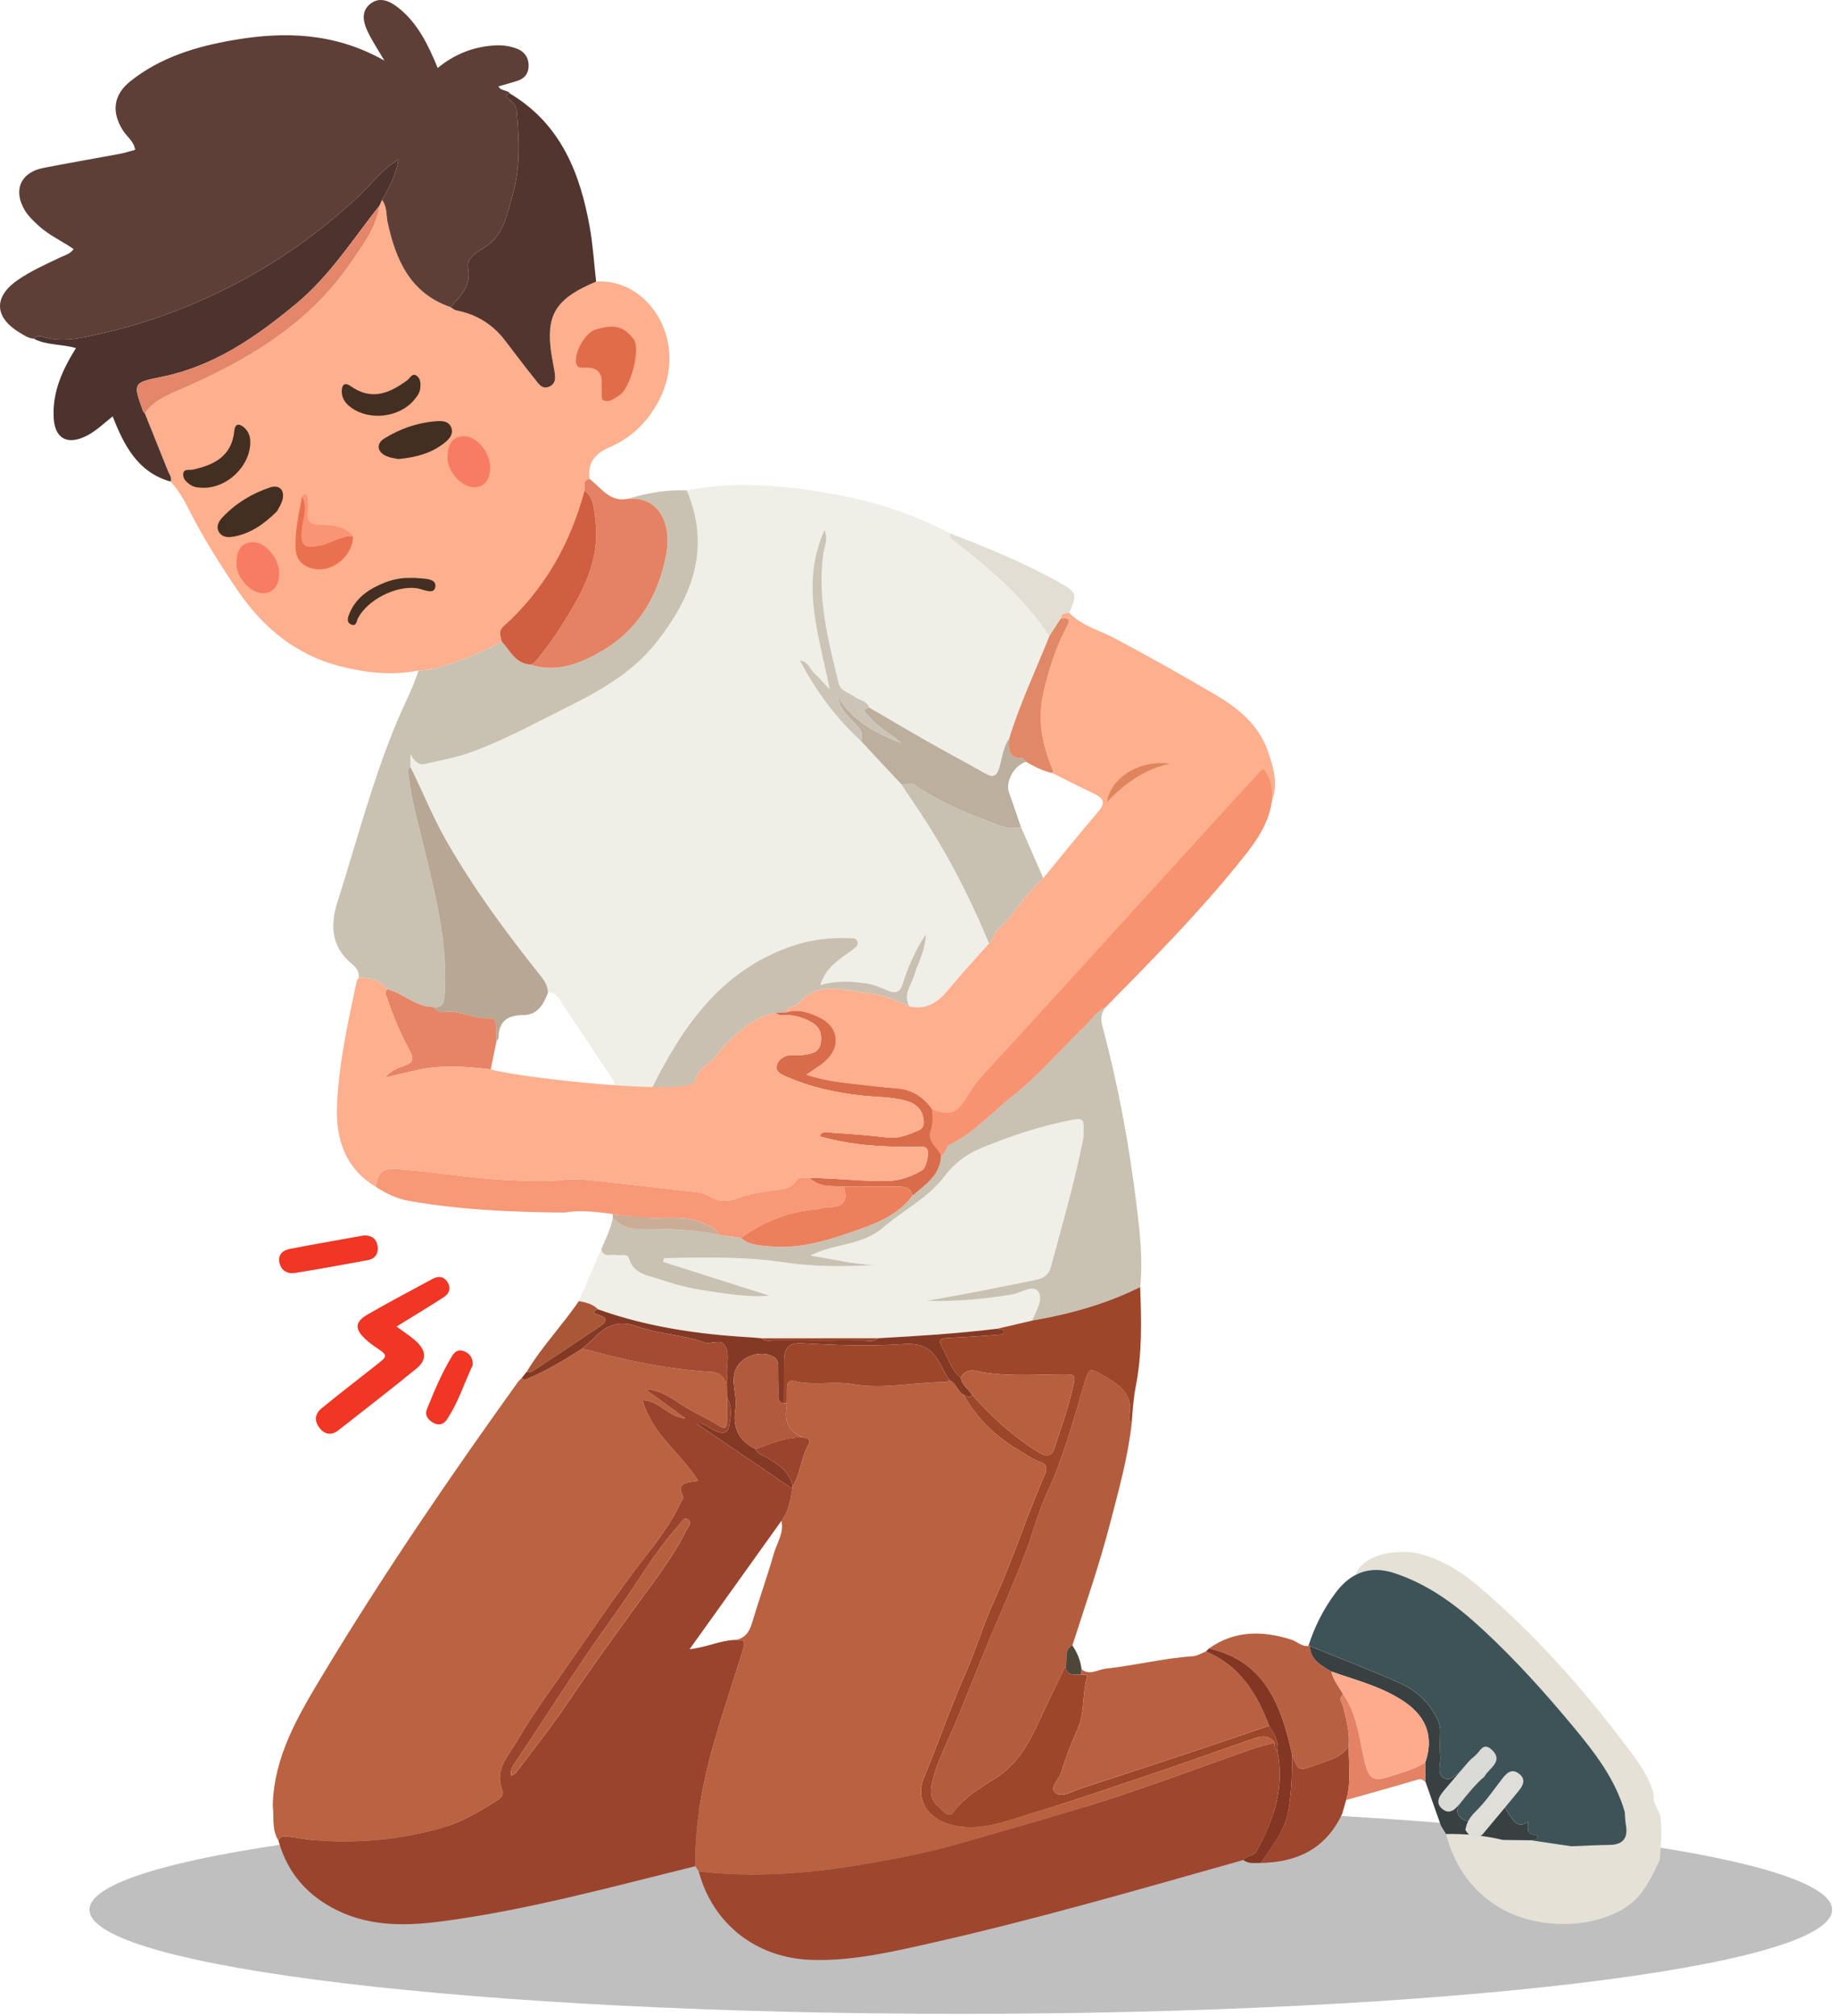 <svg width="288" height="316" viewBox="0 0 288 316" fill="none" xmlns="http://www.w3.org/2000/svg">
<path opacity="0.25" d="M150.63 315.658C226.073 315.658 287.232 308.351 287.232 299.337C287.232 290.323 226.073 283.016 150.63 283.016C75.186 283.016 14.027 290.323 14.027 299.337C14.027 308.351 75.186 315.658 150.63 315.658Z" fill="black"/>
<path d="M103.36 62.661C101.58 66.127 98.991 68.623 95.489 70.139C93.226 71.118 92.081 72.581 92.421 75.076C91.294 75.3 91.701 76.19 91.638 76.879C89.425 85.161 85.377 92.357 78.973 98.126C78.06 98.949 78.494 99.701 78.646 100.532C77.13 101.619 68.915 105.251 65.623 105.099C61.464 105.899 57.363 105.479 53.311 104.432C46.423 102.652 41.281 98.421 37.354 92.679C34.554 88.582 31.902 84.379 29.652 79.942C28.848 78.35 27.976 76.802 26.755 75.487C26.987 74.839 26.553 74.365 26.334 73.824C25.118 70.814 23.915 67.8 22.707 64.785C23.906 62.983 25.833 62.102 27.667 61.31C38.261 56.731 48.092 51.158 54.84 41.373C56.79 38.542 58.941 35.8 59.482 32.249C59.617 31.941 59.755 31.637 59.889 31.328C60.712 32.379 60.52 33.676 60.775 34.866C62.054 40.76 64.321 45.953 70.623 48.131C70.936 48.309 71.231 48.587 71.566 48.65C74.684 49.258 77.211 50.814 79.147 53.319C80.69 55.322 82.184 57.361 83.78 59.32C84.353 60.018 84.948 61.123 86.11 60.599C87.304 60.058 87.058 58.904 86.871 57.853C86.665 56.686 86.419 55.514 86.303 54.334C85.77 49.043 87.461 46.655 93.458 44.137C101.679 43.569 108.052 53.502 103.36 62.661Z" fill="#FEAF8D"/>
<path d="M107.683 76.87C115.036 75.378 122.372 76.029 129.656 77.259C136.356 78.391 142.825 80.366 148.867 83.568C148.883 84.035 149.048 84.416 149.434 84.711C155.116 89.045 160.498 93.682 164.533 99.677C162.396 105.027 159.913 110.241 158.219 115.765C157.236 117.124 157.131 118.805 156.666 120.334C156.166 121.981 155.479 121.818 154.309 121.153C151.422 119.511 148.485 117.959 145.598 116.319C142.464 114.54 139.365 112.702 136.251 110.89C135.893 109.801 134.746 109.785 133.997 109.228C133.123 108.579 131.802 108.33 131.507 107.144C129.848 100.474 128.12 93.815 129.08 86.806C129.225 85.746 129.877 84.632 129.289 83.056C125.41 91.547 128.413 99.496 130.074 108.059C128.916 106.832 128.307 106.094 127.601 105.466C126.958 104.894 126.843 103.741 125.401 103.529C128.023 108.46 131.127 112.612 135.014 116.179C137.103 118.421 139.193 120.663 141.282 122.905C142.635 124.935 144.021 126.944 145.336 128.998C149.169 134.984 152.336 141.316 155.061 147.874C152.922 150.294 150.718 152.659 148.666 155.15C147.047 157.116 145.236 158.358 142.575 157.753C141.51 155.862 142.918 154.345 143.393 152.713C143.948 150.809 145.077 149.069 145.148 146.454C143.368 149.136 142.372 151.591 141.56 154.112C141.113 155.503 140.459 155.831 139.108 155.243C138.052 154.783 137.022 154.313 135.791 154.139C133.461 153.81 131.182 153.661 128.599 154.413C129.533 151.448 131.785 150.302 133.693 148.849C134.126 148.519 134.595 148.218 134.44 147.618C134.268 146.955 133.643 147.078 133.141 147.052C129.921 146.882 126.794 147.341 123.756 148.429C112.698 152.391 106.77 161.278 101.894 171.178C99.022 171.193 96.123 171.492 93.364 170.345C94.028 170.335 94.692 170.33 95.356 170.312C96.198 170.289 96.681 170.118 96.03 169.15C93.495 165.383 91.048 161.555 88.451 157.831C87.822 156.928 87.433 155.55 85.913 155.56C85.882 154.45 85.285 153.617 84.624 152.789C79.341 146.172 74.334 139.37 70.101 132.01C67.911 128.201 66.29 124.135 64.344 120.219C64.344 119.784 64.344 119.349 64.344 118.184C65.066 119.595 65.81 119.948 66.719 119.731C69.016 119.181 71.368 118.775 73.586 117.994C78.695 116.195 83.44 113.574 88.281 111.169C93.733 108.461 99.025 105.607 102.907 100.695C108.559 93.544 111.494 85.896 107.683 76.87Z" fill="#EFEFE8"/>
<path d="M198.79 117.797C197.39 113.705 194.224 111.08 190.659 108.969C185.431 105.879 180.131 102.914 174.769 100.056C172.381 98.781 169.617 98.128 167.658 96.08C167.028 96.075 166.361 96.026 166.308 96.934C168.271 96.657 167.479 97.766 167.072 98.549C165.427 101.711 164.398 105.069 163.593 108.531C162.636 112.668 163.356 116.559 164.93 120.378C165.042 120.66 165.225 120.879 164.975 121.161C167.153 122.243 169.308 123.365 171.509 124.399C172.998 125.092 173.387 125.816 172.184 127.221C169.255 130.642 166.433 134.157 163.566 137.632C160.753 140.038 158.995 143.379 156.294 145.866C155.641 146.469 155.829 147.44 155.06 147.874C152.922 150.293 150.717 152.659 148.664 155.15C147.045 157.114 145.234 158.357 142.573 157.749C140.498 156.805 138.463 155.897 136.097 155.669C132.251 155.298 128.288 153.576 125.14 157.355C124.63 157.968 123.36 157.458 123.355 158.674C125.185 158.084 126.875 158.719 128.454 159.471C131.508 160.92 131.906 164.072 129.379 166.331C128.575 167.051 127.613 167.601 126.401 168.451C128.959 169.301 131.262 169.609 133.575 169.873C135.927 170.142 138.279 170.419 140.641 170.602C143.056 170.79 144.813 171.979 146.146 173.916C146.177 175.016 146.312 176.098 145.918 177.194C145.292 178.929 146.974 179.779 147.542 181.063C148.373 180.812 148.208 179.726 148.892 179.395C152.725 177.543 155.529 174.318 158.789 171.742C162.814 168.567 166.187 164.573 169.898 160.991C171.026 159.909 171.884 158.513 173.369 157.816C180.341 150.714 187.363 143.652 193.655 135.933C196.164 132.856 198.794 129.752 199.389 125.571C200.444 122.887 199.644 120.297 198.79 117.797ZM147.113 174.229C148.056 174.488 148.781 174.51 149.416 174.26C148.781 174.515 148.056 174.488 147.113 174.229ZM172.274 150.315C172.081 150.517 171.858 150.678 171.612 150.816C171.858 150.673 172.077 150.508 172.274 150.315C172.417 150.168 172.546 150.002 172.667 149.814C172.551 150.002 172.421 150.172 172.274 150.315Z" fill="#FEAF8D"/>
<path d="M260.227 291.526C258.925 294.164 257.79 296.901 255.258 298.704C249.99 302.456 240.469 302.671 234.265 298.493C230.285 295.814 227.915 292.031 226.698 287.46C229.708 287.411 232.687 287.679 235.62 288.39C237.078 288.408 238.536 288.431 239.999 288.449C242.114 288.762 244.23 289.075 246.35 289.392C248.331 289.316 250.312 289.2 252.293 289.178C254.485 289.16 255.285 288.109 254.896 285.998C254.78 285.354 254.784 284.683 254.731 284.021C253.255 278.9 250.075 274.781 246.761 270.783C242.298 265.398 237.624 260.206 232.485 255.443C228.25 251.516 223.698 248.131 218.089 246.414C216.989 246.118 215.969 246.024 215.021 246.118C214.113 246.203 213.268 246.463 212.485 246.883C212.481 246.883 212.481 246.883 212.477 246.883C214.024 243.001 220.164 242.97 222.28 243.48C226.055 244.388 229.212 246.414 232.11 248.9C240.67 256.239 248.125 264.616 254.896 273.592C256.658 275.922 258.523 278.31 259.279 281.271C259.015 282.662 260.151 283.637 260.33 284.974C260.629 287.201 260.361 289.343 260.227 291.526Z" fill="#E5E1D7"/>
<path d="M43.652 288.488C42.566 286.787 42.993 284.84 42.762 283C42.947 275.213 46.811 268.806 50.641 262.443C60.115 246.704 70.484 231.555 81.19 216.634C81.358 216.399 81.587 216.208 81.788 215.997C81.975 216.087 82.212 216.3 82.341 216.248C85.464 214.992 88.327 213.252 91.161 211.461C91.384 211.473 91.618 211.444 91.828 211.503C98.329 213.308 104.917 214.642 111.665 215.04C112.916 215.114 113.432 215.933 113.944 216.846C113.96 217.587 113.976 218.327 113.992 219.068C113.987 220.333 113.99 221.599 113.974 222.864C113.962 223.833 113.622 224.034 112.748 223.484C110.738 222.22 108.527 221.319 106.549 219.969C104.961 218.885 103.3 217.831 101.155 217.731C103.253 219.26 105.351 220.788 107.449 222.317C104.863 222.203 103.454 219.543 100.747 219.446C102.162 224.778 106.754 227.742 109.441 232.071C108.095 232.488 105.879 232.042 107.112 234.641C107.208 234.844 106.818 235.269 106.669 235.597C104.865 239.557 101.995 242.818 99.432 246.243C95.263 251.816 91.431 257.617 87.42 263.295C85.213 266.42 82.993 269.557 81.079 272.863C79.735 275.185 77.46 277.366 78.737 280.558C79.114 281.501 78.263 281.981 77.72 282.328C74.98 284.078 72.179 285.698 68.993 286.588C62.517 288.397 55.957 288.979 49.258 288.438C47.919 288.329 46.63 288.018 45.306 287.883C44.575 287.808 43.992 287.693 43.652 288.488Z" fill="#BB6241"/>
<path d="M70.622 48.134C64.32 45.955 62.056 40.763 60.777 34.868C60.519 33.677 60.712 32.38 59.888 31.331C61.062 29.373 62.094 27.358 62.482 25.014C60.023 26.414 58.422 28.675 56.481 30.509C50.178 36.462 43.221 41.37 35.475 45.229C29.235 48.338 22.765 50.731 15.95 52.255C12.88 52.941 9.879 53.741 6.737 52.794C6.229 52.641 5.704 52.608 5.306 53.09C4.451 53.034 3.769 52.553 3.076 52.136C-0.897 49.742 -1.037 46.538 2.748 43.914C4.833 42.468 7.157 41.446 9.438 40.35C10.157 40.004 11.004 39.827 11.541 39.045C9.774 37.793 7.763 36.931 6.153 35.469C5.324 34.715 4.505 33.969 3.913 32.999C2.009 29.883 3.197 27.027 6.775 26.326C10.783 25.54 14.811 24.857 18.826 24.105C19.616 23.956 20.383 23.694 21.191 23.477C20.971 22.104 19.877 21.413 19.259 20.426C17.44 17.522 17.781 14.855 20.447 12.729C25.19 8.945 30.839 7.27 36.656 6.272C44.641 4.902 52.521 5.11 60.266 9.501C59.238 7.744 58.355 6.434 57.68 5.024C56.989 3.582 56.544 1.909 57.938 0.698C59.441 -0.607 61.061 0.129 62.407 1.185C65.504 3.614 67.124 7.036 68.625 10.655C71.233 8.504 74.275 7.271 77.731 7.11C78.868 7.058 79.973 7.23 81.02 7.62C82.157 8.044 82.832 8.935 82.877 10.164C82.923 11.42 82.304 12.297 81.087 12.682C80.12 12.988 79.139 13.251 78.139 13.54C78.539 14.321 79.55 14.046 79.994 14.685C79.361 14.744 79.14 15.057 79.689 15.47C80.358 15.974 80.949 16.595 81.013 17.367C81.38 21.792 81.648 26.251 80.358 30.567C79.444 33.625 79.032 36.977 75.788 38.891C74.736 39.511 73.126 40.531 73.381 41.885C73.924 44.761 72.25 46.373 70.622 48.134Z" fill="#5E3F37"/>
<path d="M90.742 203.939C91.915 201.228 93.088 198.517 94.261 195.807C94.628 197.255 95.826 196.532 96.67 196.722C97.348 196.875 98.362 196.363 98.638 197.298C99.345 199.696 101.537 199.882 103.334 200.492C105.642 201.274 108.035 201.921 110.442 202.271C113.804 202.76 117.173 203.395 120.636 203.092C115.077 201.325 109.518 199.557 103.959 197.79C104.008 197.598 104.056 197.406 104.105 197.214C110.387 197.051 116.681 196.943 122.919 197.866C127.648 198.567 132.357 198.559 137.099 198.28C133.747 198.175 130.54 197.35 127.037 196.807C130.9 194.817 135.069 195.323 138.461 192.405C141.619 189.688 145.485 187.805 148.101 184.34C149.546 182.426 151.48 180.923 153.697 180.007C158.427 178.053 163.269 176.431 168.33 175.489C169.665 175.241 169.944 175.597 169.88 176.747C169.848 177.342 169.936 177.955 169.822 178.531C168.486 185.295 166.549 191.906 164.767 198.559C164.374 200.023 163.405 200.402 162.233 200.647C159.044 201.314 155.846 201.939 152.647 202.555C150.215 203.023 147.776 203.454 145.34 203.901C149.85 204.039 154.265 203.624 158.652 202.904C160.072 202.671 161.937 201.273 162.782 202.453C163.621 203.622 162.433 205.498 161.824 206.989C159.99 207.417 158.156 207.846 156.322 208.274C150.119 209.04 143.885 209.416 137.649 209.763C131.557 209.764 125.466 209.765 119.374 209.766C118.71 209.712 118.048 209.645 117.383 209.606C109.318 209.128 101.38 207.967 93.736 205.222C92.925 204.358 91.831 204.154 90.742 203.939Z" fill="#EFEEE7"/>
<path d="M102.905 100.693C99.023 105.608 93.733 108.461 88.281 111.172C83.442 113.573 78.697 116.194 73.585 117.996C71.367 118.775 69.015 119.182 66.72 119.732C65.812 119.951 65.065 119.598 64.346 118.184V120.219C63.764 120.586 63.997 121.078 64.059 121.601C64.529 125.577 65.66 129.419 66.591 133.287C68.371 140.715 70.24 148.095 69.73 155.845C69.641 157.192 69.439 158.028 67.897 157.844C65.155 157.826 63.236 155.693 60.732 155.063C59.583 153.596 57.99 153.224 56.233 153.278C56.358 152.361 55.911 151.695 55.249 151.163C51.917 148.47 51.72 145.085 52.928 141.301C55.897 131.995 58.335 122.509 62.087 113.466C63.245 110.671 64.681 107.987 65.625 105.098C68.916 105.25 77.132 101.619 78.648 100.532C79.981 101.941 80.772 104.011 83.129 104.15C87.315 105.55 91.139 103.922 94.48 101.967C100.168 98.636 103.317 93.13 104.471 86.744C105.276 82.276 103.424 77.661 98.33 78.202C101.38 77.298 104.48 76.712 107.682 76.869C111.492 85.894 108.558 93.546 102.905 100.693Z" fill="#C9C2B2"/>
<path d="M252.294 289.172C250.312 289.195 248.331 289.311 246.35 289.387C244.23 289.069 242.115 288.756 239.999 288.443C240.344 288.363 240.8 288.39 241.01 288.175C241.229 287.947 240.898 287.625 240.63 287.598C239.118 287.459 239.583 286.373 239.588 285.501C238.398 286.435 237.575 285.912 236.904 284.816C235.867 283.336 234.927 281.833 235.71 279.915C234.355 281.064 233.228 282.428 232.128 283.819C231.332 284.821 230.37 286.073 229.069 284.942C227.794 283.837 228.877 282.67 229.7 281.699C231.081 280.067 232.472 278.448 233.863 276.82C232.173 275.684 230.777 276.395 229.297 277.379C228.42 277.965 227.53 279.262 226.426 278.707C225.169 278.068 225.889 276.547 225.809 275.42C225.715 274.087 225.768 272.741 225.791 271.404C225.804 270.572 225.58 269.865 225.174 269.105C223.895 266.713 221.989 264.95 219.615 263.886C214.928 261.789 210.129 259.955 205.375 258.009C205.294 257.991 205.214 257.983 205.129 257.983C206.082 255 207.468 252.249 209.342 249.722C210.281 248.457 211.318 247.491 212.486 246.878C213.268 246.458 214.114 246.198 215.022 246.113C215.97 246.019 216.989 246.113 218.09 246.408C223.698 248.126 228.251 251.511 232.486 255.438C237.625 260.201 242.298 265.393 246.761 270.778C250.075 274.776 253.255 278.895 254.731 284.016C254.785 284.678 254.78 285.349 254.896 285.992C255.286 288.103 254.485 289.154 252.294 289.172Z" fill="#3E5358"/>
<path d="M161.825 206.988C162.434 205.496 163.621 203.621 162.783 202.451C161.937 201.272 160.073 202.669 158.652 202.903C154.266 203.623 149.851 204.037 145.341 203.9C147.777 203.452 150.216 203.022 152.647 202.553C155.847 201.937 159.045 201.313 162.233 200.646C163.406 200.4 164.375 200.022 164.768 198.557C166.55 191.905 168.486 185.293 169.823 178.529C169.937 177.954 169.848 177.34 169.881 176.746C169.945 175.595 169.666 175.239 168.331 175.488C163.269 176.43 158.428 178.052 153.698 180.006C151.481 180.922 149.546 182.425 148.102 184.338C145.485 187.804 141.62 189.687 138.461 192.404C135.07 195.322 130.901 194.815 127.038 196.805C130.541 197.349 133.748 198.174 137.1 198.279C132.358 198.558 127.649 198.565 122.919 197.865C116.682 196.942 110.387 197.049 104.105 197.213C104.057 197.405 104.009 197.597 103.96 197.789C109.519 199.556 115.078 201.323 120.637 203.09C117.173 203.394 113.804 202.758 110.443 202.269C108.035 201.919 105.643 201.273 103.335 200.49C101.537 199.881 99.346 199.695 98.638 197.296C98.363 196.362 97.348 196.874 96.67 196.721C95.827 196.53 94.628 197.253 94.262 195.806C94.965 194.218 95.712 192.647 96.077 190.933C97.046 191.896 98.311 192.608 99.56 192.605C103.956 192.595 108.332 192.624 112.655 193.547C113.827 193.705 114.999 193.863 116.172 194.021C117.478 195.21 119.144 195.205 120.745 195.356C125.766 195.831 130.425 194.217 135.014 192.581C138.035 191.504 141.029 190.145 143.059 187.413C145.087 185.676 147.471 184.19 147.539 181.069C148.373 180.817 148.208 179.728 148.89 179.398C152.724 177.547 155.528 174.322 158.791 171.746C162.814 168.571 166.186 164.576 169.899 160.997C171.025 159.912 171.885 158.519 173.369 157.82C172.741 158.689 172.477 159.507 172.794 160.689C175.315 170.08 177.077 179.634 178.235 189.278C178.729 193.391 179.198 197.561 178.75 201.739C173.391 204.401 167.696 205.978 161.825 206.988Z" fill="#C9C1B2"/>
<path d="M177.421 223.087C176.844 228.392 175.4 233.507 174.071 238.653C172.389 245.166 170.179 251.511 168.124 257.907C166.725 258.625 167.435 260.045 167.061 261.104C166.033 263.233 164.991 265.354 163.98 267.491C162.023 271.629 160.385 275.925 156.238 278.61C153.789 280.195 151.139 281.617 149.418 284.156C149.168 284.524 148.508 284.472 148.181 284.18C146.939 283.072 145.628 282.128 146.02 279.977C146.505 277.311 147.656 274.879 148.708 272.515C151.36 266.553 153.585 260.423 156.187 254.447C157.746 250.864 159.271 247.264 160.682 243.621C161.901 240.474 162.696 237.145 164.107 234.095C166.564 228.781 168.145 223.19 169.774 217.617C170.766 214.222 170.565 214.161 173.493 215.895C175.756 217.236 177.664 218.785 177.045 221.858C176.957 222.293 177.051 222.752 177.421 223.087Z" fill="#B45C3E"/>
<path d="M177.42 223.093C177.051 222.759 176.957 222.3 177.044 221.865C177.663 218.792 175.756 217.243 173.492 215.902C170.564 214.167 170.766 214.229 169.773 217.624C168.144 223.197 166.564 228.788 164.106 234.102C162.695 237.152 161.901 240.481 160.682 243.628C159.271 247.27 157.746 250.871 156.186 254.454C153.585 260.43 151.36 266.56 148.707 272.521C147.655 274.886 146.505 277.317 146.019 279.983C145.628 282.134 146.938 283.078 148.18 284.187C148.508 284.479 149.168 284.531 149.417 284.163C151.138 281.624 153.788 280.201 156.237 278.617C160.385 275.932 162.023 271.636 163.98 267.498C164.99 265.361 166.032 263.239 167.061 261.111C167.165 262.845 168.476 262.41 169.509 262.474C169.838 262.603 170.593 262.257 170.385 263.001C169.656 265.624 170.088 268.433 168.94 271.001C167.947 273.221 167.079 275.51 166.358 277.832C166.022 278.911 164.515 280.172 165.42 280.956C166.489 281.881 168.073 280.775 169.384 280.348C175.354 278.406 181.317 276.442 187.274 274.462C191.18 273.164 195.072 271.825 198.97 270.505C199.721 271.743 200.558 272.954 200.281 274.528C199.761 274.198 199.864 273.662 199.83 273.17C198.828 271.719 197.491 272.191 196.236 272.62C191.349 274.293 186.492 276.053 181.599 277.708C175.212 279.867 168.846 282.106 162.385 284.02C158.329 285.222 154.33 287.013 149.86 286.191C145.841 285.45 143.298 282.354 144.876 278.575C147.131 273.177 149.014 267.634 151.379 262.274C153.021 258.554 154.158 254.608 155.854 250.917C158.851 244.393 160.98 237.532 163.872 230.974C164.232 230.157 164.052 229.453 163.171 229.177C161.942 228.791 160.957 228.021 159.87 227.395C156.145 225.247 153.195 222.375 151.072 218.645C151.524 218.726 151.977 219.344 152.427 218.641C155.435 222.036 158.729 225.07 162.603 227.507C164.114 228.457 164.854 228.409 165.391 226.76C166.444 223.528 167.608 220.334 168.307 216.987C168.578 215.691 168.554 215.423 167.072 215.425C162.843 215.43 158.608 215.783 154.37 215.141C153.219 214.967 151.523 214.15 150.63 215.951C149.282 214.915 148.833 213.33 148.08 211.911C146.995 209.868 147.016 209.782 149.379 209.681C151.769 209.579 154.155 209.396 156.541 209.216C156.922 209.187 157.537 209.18 157.334 208.543C157.277 208.365 156.677 208.36 156.326 208.276C158.16 207.847 159.994 207.419 161.828 206.991C167.699 205.982 173.394 204.404 178.752 201.742C178.949 206.923 179.082 212.072 178.075 217.236C177.709 219.111 177.562 221.13 177.42 223.093Z" fill="#9D462A"/>
<path d="M5.305 53.091C5.702 52.61 6.227 52.643 6.736 52.796C9.878 53.742 12.878 52.943 15.948 52.256C22.764 50.733 29.234 48.339 35.474 45.23C43.22 41.371 50.177 36.464 56.48 30.51C58.421 28.677 60.022 26.416 62.481 25.016C62.093 27.36 61.061 29.375 59.887 31.333C59.752 31.64 59.617 31.946 59.482 32.252C55.32 37.48 51.747 43.185 46.52 47.535C40.188 52.805 33.558 57.423 25.267 59.087C20.836 59.977 20.851 60.06 22.429 64.45C22.476 64.579 22.611 64.676 22.706 64.788C23.914 67.802 25.117 70.818 26.333 73.828C26.551 74.366 26.987 74.84 26.752 75.489C21.585 74.032 19.458 69.828 17.657 65.269C16.189 66.431 14.917 67.705 13.281 68.454C10.439 69.756 8.601 68.653 8.419 65.531C8.183 61.501 9.75 58.006 11.909 54.566C9.627 53.889 7.306 54.152 5.305 53.091Z" fill="#4D332E"/>
<path d="M70.621 48.136C72.249 46.375 73.923 44.764 73.381 41.887C73.125 40.533 74.736 39.513 75.787 38.893C79.032 36.979 79.443 33.627 80.357 30.569C81.648 26.253 81.379 21.794 81.012 17.369C80.948 16.597 80.358 15.976 79.688 15.472C79.14 15.059 79.361 14.746 79.993 14.688C87.936 19.459 90.975 27.166 92.48 35.734C92.968 38.509 93.141 41.338 93.458 44.142C87.462 46.657 85.768 49.047 86.301 54.338C86.42 55.519 86.663 56.688 86.871 57.858C87.059 58.908 87.304 60.061 86.108 60.602C84.947 61.128 84.352 60.021 83.782 59.322C82.185 57.365 80.691 55.324 79.147 53.324C77.209 50.816 74.683 49.263 71.566 48.655C71.23 48.59 70.935 48.314 70.621 48.136Z" fill="#52352F"/>
<path d="M173.37 157.819C171.886 158.518 171.026 159.911 169.9 160.996C166.187 164.575 162.816 168.57 158.792 171.745C155.529 174.321 152.725 177.546 148.891 179.397C148.209 179.727 148.374 180.816 147.54 181.068C146.975 179.783 145.293 178.931 145.918 177.197C146.313 176.103 146.177 175.019 146.147 173.921C149.003 174.962 150.077 174.53 151.7 171.803C152.728 170.077 154.039 168.567 155.417 167.106C160.02 162.231 197.666 120.641 198.015 120.508C199.355 121.957 199.482 123.736 199.388 125.576C198.796 129.755 196.167 132.858 193.658 135.935C187.363 143.655 180.343 150.719 173.37 157.819Z" fill="#F79370"/>
<path d="M198.968 270.499C195.07 271.819 191.178 273.158 187.272 274.456C181.315 276.436 175.352 278.399 169.382 280.342C168.071 280.769 166.487 281.875 165.418 280.95C164.513 280.166 166.02 278.905 166.356 277.826C167.077 275.505 167.945 273.215 168.938 270.995C170.086 268.427 169.654 265.618 170.383 262.995C170.59 262.25 169.836 262.597 169.506 262.468C169.523 262.195 169.54 261.923 169.557 261.651C170.851 262.685 172.118 261.68 173.372 261.546C177.936 261.057 182.408 259.911 187.006 259.606C187.704 259.559 188.376 259.118 189.061 258.859C194.359 261.041 197.045 265.445 198.968 270.499Z" fill="#BA6042"/>
<path d="M116.173 194.017C115.001 193.859 113.829 193.701 112.657 193.544C112.226 192.392 111.256 192.162 110.203 191.697C107.559 190.53 104.865 190.949 102.191 190.917C97.576 190.862 93.059 189.307 88.4 190.061C80.263 189.99 72.147 189.643 64.11 188.228C62.208 187.894 60.529 187.077 58.938 186.033C59.148 183.796 59.985 183.099 62.177 183.245C67.816 183.622 73.404 184.638 79.027 184.931C82.13 185.093 85.315 185.304 88.477 184.912C90.2 184.698 91.999 184.927 93.747 185.11C98.955 185.658 104.153 186.297 109.359 186.861C110.291 186.962 111.043 187.425 111.833 187.816C113.116 188.449 114.238 188.334 115.621 187.807C117.515 187.085 119.601 186.804 121.631 186.525C122.918 186.348 124.072 186.268 124.872 185.002C125.312 184.306 126.245 184.68 126.968 184.649C128.481 186.152 130.45 185.829 132.301 185.982C132.977 188.11 132.303 189.231 129.966 189.222C129.315 189.22 128.669 189.5 128.012 189.552C123.633 189.902 119.727 191.488 116.173 194.017Z" fill="#F79877"/>
<path d="M98.33 78.205C103.425 77.663 105.277 82.277 104.47 86.747C103.317 93.13 100.166 98.636 94.479 101.968C91.138 103.925 87.315 105.554 83.129 104.153C83.606 104.086 83.868 103.768 84.167 103.41C86.349 100.789 88.197 97.935 89.904 95.001C92.323 90.848 93.998 86.425 93.342 81.512C93.129 79.91 93.156 78.069 91.639 76.881C91.7 76.193 91.294 75.3 92.425 75.078C94.238 76.412 95.536 78.721 98.33 78.205Z" fill="#E48263"/>
<path d="M189.543 258.385C193.586 255.516 197.945 255.584 202.448 256.999C203.356 257.285 204.061 258.122 205.125 257.989C205.209 257.987 205.292 257.995 205.373 258.013C205.441 260.217 207.168 261.03 208.715 261.994C209.032 263.349 209.931 264.402 210.581 265.584C209.753 266.257 210.438 266.936 210.601 267.586C211.103 269.577 211.641 271.557 211.455 273.643C210.382 275.487 208.449 275.862 206.651 276.528C203.576 277.666 203.536 277.689 202.552 274.96C200.863 267.358 198.349 260.402 189.543 258.385Z" fill="#B86142"/>
<path d="M62.171 207.926C63.36 208.819 64.437 209.481 65.334 210.333C66.849 211.77 66.9 213.19 65.302 214.5C61.28 217.794 57.15 220.958 53.065 224.175C51.987 225.024 50.959 224.88 50.135 223.871C49.246 222.782 49.333 221.618 50.433 220.726C53.201 218.482 56.01 216.287 58.819 214.095C60.881 212.487 60.887 212.511 58.829 211.112C58.277 210.736 57.735 210.33 57.252 209.87C55.584 208.283 55.63 207.193 57.647 206.025C60.988 204.09 64.417 202.306 67.81 200.46C68.723 199.964 69.566 200.042 70.145 200.945C70.717 201.838 70.496 202.708 69.636 203.275C67.9 204.42 66.114 205.488 64.347 206.585C63.667 207.008 62.983 207.426 62.171 207.926Z" fill="#F03624"/>
<path d="M156.323 208.271C156.674 208.355 157.273 208.36 157.33 208.538C157.534 209.175 156.919 209.182 156.537 209.211C154.152 209.39 151.765 209.574 149.376 209.676C147.013 209.777 146.992 209.863 148.077 211.906C148.83 213.325 149.279 214.91 150.627 215.946C150.809 217.122 151.835 217.732 152.424 218.636C151.974 219.339 151.521 218.721 151.069 218.639C150.083 218.121 149.931 216.796 148.861 216.359C147.09 213.755 146.739 210.315 141.717 210.671C136.47 211.043 131.042 210.854 125.707 210.541C123.573 210.415 122.936 211.421 122.924 213.254C122.909 215.487 122.911 217.72 122.905 219.954C121.777 219.802 122.06 218.915 122.04 218.226C122 216.891 122.007 215.554 122.004 214.218C122.002 213.605 121.921 213.084 121.315 212.7C119.398 211.485 116.184 212.564 115.335 214.655C114.495 216.72 115.645 218.745 115.302 220.788C114.822 223.647 115.745 225.831 118.448 227.119C118.75 227.897 119.524 228.068 120.147 228.427C121.997 229.496 123.765 230.636 124.261 232.938C124.246 233.075 124.234 233.212 124.222 233.35C119.232 229.959 114.241 226.568 109.251 223.177C110.441 222.945 111.002 223.721 111.765 224.105C112.651 224.551 114.038 225.041 114.297 223.616C114.562 222.164 114.841 220.527 113.989 219.068C113.973 218.328 113.957 217.587 113.941 216.846C113.951 216.402 113.995 215.955 113.964 215.513C113.854 213.974 114.447 212.282 113.677 210.928C113 209.738 111.446 210.792 110.401 210.414C106.987 209.177 103.3 209.125 99.896 207.901C97.31 206.971 95.162 207.573 93.31 209.564C92.662 210.261 91.879 210.833 91.158 211.461C88.324 213.253 85.461 214.992 82.338 216.248C82.209 216.3 81.972 216.087 81.785 215.997C82.052 215.664 82.32 215.33 82.587 214.996C82.883 214.984 83.252 215.083 83.464 214.944C87.002 212.615 90.525 210.263 94.04 207.901C95.258 207.083 95.246 206.47 93.723 206.067C92.861 205.838 92.947 205.49 93.736 205.219C101.381 207.963 109.319 209.125 117.384 209.603C118.048 209.642 118.711 209.709 119.374 209.763C120.006 210.339 120.786 210.111 121.503 210.114C126.102 210.137 130.702 210.143 135.301 210.119C136.089 210.115 136.946 210.38 137.65 209.759C143.886 209.412 150.12 209.037 156.323 208.271Z" fill="#843925"/>
<path d="M167.659 96.083C167.028 96.082 166.364 96.029 166.309 96.938C165.717 97.852 165.125 98.766 164.533 99.68C160.498 93.684 155.116 89.047 149.434 84.713C149.048 84.419 148.883 84.037 148.867 83.57C154.702 85.834 160.511 88.165 165.974 91.245C168.901 92.895 168.869 92.996 167.659 96.083Z" fill="#E2DED4"/>
<path d="M189.545 258.383C198.351 260.4 200.865 267.356 202.554 274.959C202.595 277.766 202.514 280.568 202.069 283.347C201.529 286.713 199.575 289.358 197.625 292.004C196.705 291.979 195.744 292.191 194.929 291.544C195.412 290.785 196.479 291.111 197.02 290.134C199.73 285.244 201.407 280.192 200.28 274.524C200.557 272.95 199.72 271.739 198.969 270.501C197.046 265.447 194.36 261.043 189.062 258.862C189.223 258.702 189.384 258.543 189.545 258.383Z" fill="#833622"/>
<path d="M57.012 193.653C58.325 193.59 59.077 194.25 59.215 195.437C59.341 196.509 58.786 197.316 57.645 197.523C53.847 198.212 50.053 198.927 46.241 199.53C45.011 199.724 44.016 199.101 43.787 197.801C43.579 196.623 44.383 195.959 45.41 195.761C49.269 195.016 53.144 194.349 57.012 193.653Z" fill="#F03624"/>
<path d="M93.739 205.221C92.95 205.493 92.864 205.841 93.725 206.069C95.248 206.472 95.26 207.085 94.043 207.903C90.527 210.265 87.004 212.617 83.467 214.946C83.255 215.086 82.886 214.987 82.59 214.998C84.955 211.051 88.175 207.733 90.745 203.938C91.834 204.153 92.928 204.357 93.739 205.221Z" fill="#AA5737"/>
<path d="M74.119 213.952C72.802 216.712 71.85 219.865 70.002 222.584C69.501 223.321 68.642 223.485 67.813 222.949C67.071 222.47 66.555 221.808 66.922 220.901C68.091 218.01 69.289 215.127 70.93 212.463C71.353 211.776 72.006 211.437 72.847 211.831C73.655 212.211 74.143 212.798 74.119 213.952Z" fill="#F03624"/>
<path d="M96.039 190.289C98.182 190.591 99.995 190.709 102.192 190.922C104.865 190.954 107.559 190.535 110.204 191.702C111.257 192.167 112.227 192.396 112.657 193.549C108.335 192.625 103.959 192.596 99.562 192.607C98.313 192.61 97.048 191.897 96.079 190.934C96.085 190.731 96.039 190.414 96.039 190.289Z" fill="#CBAD97"/>
<path d="M169.557 261.649C169.54 261.922 169.522 262.194 169.506 262.466C168.473 262.403 167.162 262.837 167.059 261.103C167.433 260.044 166.722 258.624 168.121 257.906C168.882 259.045 169.418 260.271 169.557 261.649Z" fill="#4D473A"/>
<path d="M67.896 157.845C69.44 158.025 69.641 157.189 69.729 155.844C70.239 148.096 68.373 140.716 66.589 133.288C65.66 129.419 64.529 125.578 64.06 121.601C63.998 121.077 63.764 120.583 64.344 120.219C66.29 124.135 67.912 128.201 70.102 132.009C74.334 139.37 79.341 146.172 84.624 152.788C85.285 153.616 85.882 154.45 85.913 155.56C85.229 157.426 84.295 159.105 82.008 159.107C79.55 159.108 78.18 160.097 78.159 162.662C78.157 162.849 77.946 163.033 77.833 163.219C77.808 162.407 77.766 161.594 77.763 160.781C77.758 159.958 77.374 159.521 76.548 159.582C74.187 159.756 72.067 158.245 69.659 158.642C69.014 158.749 68.374 158.357 67.896 157.845Z" fill="#B7A794"/>
<path d="M121.605 158.74C119.5 159.19 117.738 160.15 116.073 161.599C114.835 162.677 113.455 163.764 112.657 165.048C111.619 166.717 109.426 167.195 108.957 169.425C108.442 171.874 103.544 172.963 101.895 171.177C106.771 161.277 112.698 152.39 123.756 148.428C126.794 147.34 129.921 146.881 133.141 147.051C133.643 147.078 134.268 146.954 134.44 147.618C134.595 148.218 134.126 148.518 133.693 148.848C131.785 150.301 129.533 151.447 128.599 154.412C131.182 153.66 133.461 153.809 135.791 154.138C137.022 154.312 138.052 154.782 139.108 155.242C140.459 155.83 141.113 155.502 141.56 154.111C142.372 151.59 143.368 149.136 145.148 146.453C145.077 149.068 143.948 150.809 143.393 152.712C142.918 154.344 141.51 155.861 142.575 157.752C140.499 156.804 138.465 155.898 136.097 155.669C132.254 155.297 128.289 153.578 125.141 157.354C124.63 157.967 123.36 157.458 123.357 158.677C122.773 158.697 122.189 158.718 121.605 158.74Z" fill="#CAC0B2"/>
<path d="M163.569 137.637C160.753 140.042 158.996 143.383 156.294 145.873C155.642 146.474 155.828 147.443 155.061 147.879C152.335 141.32 149.168 134.988 145.335 129.002C144.02 126.948 142.635 124.938 141.281 122.908C141.97 123.113 142.627 122.481 143.397 123.022C146.91 125.489 150.831 127.187 154.826 128.681C156.477 129.298 158.151 130.202 160.048 129.611C161.222 132.287 162.395 134.962 163.569 137.637Z" fill="#C8C0B1"/>
<path d="M160.048 129.607C158.151 130.198 156.477 129.294 154.826 128.676C150.831 127.183 146.91 125.485 143.397 123.017C142.627 122.476 141.97 123.109 141.281 122.904C139.192 120.662 137.102 118.42 135.013 116.178C135.112 115.428 135.296 114.871 134.611 114.044C133.395 112.578 131.661 111.399 131.336 109.188C133.692 113.005 137.306 114.97 141.259 116.454C139.652 114.923 137.559 114.028 136.184 112.237C135.853 111.806 134.822 111.265 136.25 110.889C139.364 112.702 142.464 114.539 145.597 116.319C148.484 117.958 151.421 119.511 154.308 121.152C155.478 121.817 156.165 121.98 156.665 120.333C157.13 118.804 157.235 117.123 158.219 115.764C158.108 117.308 157.992 118.84 160.259 118.832C160.466 118.831 160.674 119.205 160.881 119.405C158.998 119.936 157.571 122.537 158.189 124.222C158.842 126.005 159.431 127.811 160.048 129.607Z" fill="#BDAF9D"/>
<path d="M160.878 119.412C160.671 119.212 160.464 118.838 160.257 118.839C157.99 118.846 158.106 117.315 158.216 115.77C159.91 110.247 162.393 105.033 164.53 99.683C165.122 98.77 165.714 97.856 166.306 96.942C168.269 96.664 167.48 97.775 167.073 98.556C165.428 101.719 164.395 105.077 163.593 108.541C162.636 112.674 163.357 116.568 164.927 120.387C165.042 120.667 165.225 120.888 164.972 121.166C163.491 120.852 162.171 120.163 160.878 119.412Z" fill="#E18866"/>
<path d="M136.247 110.888C134.82 111.264 135.851 111.806 136.182 112.236C137.557 114.027 139.65 114.922 141.257 116.453C137.304 114.969 133.69 113.005 131.334 109.187C131.659 111.398 133.393 112.577 134.609 114.043C135.294 114.87 135.11 115.428 135.011 116.177C131.124 112.61 128.02 108.458 125.398 103.528C126.84 103.739 126.955 104.893 127.598 105.464C128.304 106.093 128.913 106.83 130.071 108.057C128.41 99.495 125.407 91.545 129.286 83.055C129.874 84.631 129.222 85.745 129.077 86.805C128.117 93.813 129.845 100.472 131.504 107.143C131.799 108.328 133.121 108.577 133.994 109.226C134.743 109.784 135.89 109.799 136.247 110.888Z" fill="#CBC4B7"/>
<path d="M148.864 216.359C149.933 216.797 150.086 218.122 151.072 218.64C153.195 222.371 156.145 225.243 159.869 227.39C160.957 228.017 161.942 228.786 163.171 229.172C164.052 229.449 164.232 230.152 163.871 230.97C160.98 237.528 158.851 244.389 155.854 250.912C154.157 254.604 153.02 258.55 151.379 262.27C149.013 267.629 147.131 273.173 144.876 278.571C143.297 282.35 145.841 285.446 149.86 286.186C154.329 287.009 158.328 285.217 162.385 284.016C168.846 282.102 175.212 279.863 181.598 277.703C186.492 276.049 191.349 274.288 196.236 272.616C197.49 272.186 198.828 271.714 199.83 273.166C198.695 273.478 197.536 273.723 196.427 274.111C188.842 276.765 181.319 279.608 173.675 282.079C166.034 284.549 158.281 286.67 150.569 288.918C145.593 290.369 140.508 291.331 135.405 292.204C126.833 293.669 118.226 294.347 109.545 293.337C109.372 293.061 109.199 292.785 109.026 292.509C108.919 288.354 109.428 284.258 110.228 280.193C111.692 272.752 114.348 265.65 116.522 258.414C117.019 256.763 116.154 257.123 115.336 257.04C116.812 256.775 117.473 255.809 117.888 254.424C118.985 250.759 120.277 247.151 121.335 243.475C121.815 241.809 122.943 240.262 122.509 238.379C123.655 236.899 123.913 235.115 124.225 233.35C124.237 233.213 124.249 233.076 124.263 232.939C125.556 230.923 125.548 228.407 126.801 226.36C127.14 225.807 126.69 225.396 126.048 225.336C123.604 224.533 122.938 222.764 123.363 220.399C123.388 220.256 123.362 220.104 123.36 219.956C123.364 219.141 123.37 218.326 123.371 217.511C123.371 216.795 123.712 216.268 124.435 216.454C127.504 217.243 130.66 216.425 133.713 216.961C138.602 217.82 143.411 216.59 148.262 216.633C148.462 216.635 148.664 216.455 148.864 216.359Z" fill="#BA6140"/>
<path d="M124.226 233.353C123.913 235.118 123.656 236.901 122.509 238.381C117.767 245.008 113.024 251.635 108.111 258.503C110.765 258.216 112.95 257.092 115.336 257.042C116.155 257.126 117.019 256.765 116.523 258.416C114.348 265.652 111.693 272.755 110.228 280.195C109.428 284.261 108.92 288.356 109.026 292.511C95.901 295.743 82.853 299.353 69.42 301.138C63.856 301.877 58.248 302.027 52.999 299.499C48.288 297.229 45.05 293.62 43.652 288.492C43.993 287.696 44.575 287.811 45.306 287.886C46.63 288.022 47.919 288.333 49.258 288.441C55.957 288.983 62.517 288.4 68.993 286.591C72.179 285.702 74.98 284.081 77.72 282.331C78.263 281.984 79.114 281.505 78.737 280.561C77.46 277.369 79.735 275.188 81.079 272.866C82.993 269.56 85.213 266.424 87.42 263.299C91.431 257.62 95.263 251.82 99.432 246.247C101.995 242.821 104.865 239.56 106.669 235.601C106.818 235.272 107.208 234.847 107.112 234.645C105.879 232.045 108.095 232.491 109.441 232.074C106.754 227.745 102.162 224.782 100.747 219.449C103.454 219.546 104.864 222.206 107.449 222.32C105.351 220.791 103.253 219.263 101.155 217.734C103.3 217.835 104.961 218.888 106.549 219.973C108.527 221.323 110.738 222.223 112.748 223.487C113.622 224.037 113.962 223.836 113.974 222.867C113.99 221.602 113.987 220.337 113.992 219.071C114.844 220.53 114.565 222.167 114.3 223.619C114.041 225.044 112.654 224.554 111.768 224.108C111.005 223.723 110.444 222.948 109.254 223.18C114.245 226.571 119.235 229.962 124.226 233.353ZM80.161 278.327C80.461 278.135 80.747 278.041 80.896 277.843C83.518 274.347 86.257 270.928 88.702 267.312C92.151 262.21 95.747 257.218 99.357 252.231C102.264 248.215 105.385 244.33 107.6 239.853C107.861 239.327 108.611 238.603 107.776 238.124C107.176 237.78 106.825 238.624 106.441 239.047C102.592 243.293 99.814 248.318 96.471 252.93C91.036 260.427 86.103 268.287 80.961 275.996C80.522 276.654 79.914 277.257 80.161 278.327Z" fill="#9B442D"/>
<path d="M109.543 293.335C118.224 294.344 126.831 293.667 135.403 292.201C140.506 291.329 145.591 290.367 150.567 288.916C158.278 286.668 166.032 284.547 173.673 282.077C181.317 279.606 188.84 276.763 196.425 274.109C197.534 273.721 198.692 273.476 199.828 273.164C199.861 273.655 199.758 274.192 200.278 274.521C201.405 280.189 199.728 285.242 197.018 290.132C196.477 291.108 195.41 290.783 194.927 291.542C178.485 296.183 162.074 300.95 145.396 304.692C139.385 306.041 133.368 307.418 127.113 307.193C118.571 306.885 111.75 301.585 109.543 293.335Z" fill="#9F462E"/>
<path d="M241.006 288.181C240.796 288.396 240.34 288.369 239.996 288.449C238.533 288.432 237.075 288.409 235.617 288.391C232.683 287.68 229.705 287.412 226.695 287.461C226.427 287.018 226.163 286.571 225.894 286.128C225.089 283.852 224.284 281.571 223.484 279.29C223.47 278.288 223.457 277.282 223.444 276.272C224.79 272.412 223.734 269.214 220.3 266.831C216.789 264.389 212.661 263.4 208.712 261.996C207.169 261.03 205.443 260.22 205.371 258.016C210.125 259.961 214.924 261.795 219.611 263.892C221.986 264.957 223.891 266.719 225.17 269.112C225.577 269.872 225.801 270.579 225.787 271.41C225.765 272.747 225.711 274.094 225.805 275.426C225.885 276.553 225.165 278.074 226.422 278.714C227.527 279.268 228.417 277.971 229.293 277.385C230.774 276.401 232.169 275.69 233.86 276.826C232.469 278.454 231.078 280.073 229.696 281.705C228.873 282.676 227.791 283.843 229.065 284.948C230.367 286.079 231.328 284.827 232.124 283.825C233.224 282.434 234.351 281.07 235.706 279.921C234.924 281.84 235.863 283.342 236.9 284.823C237.571 285.918 238.394 286.442 239.584 285.507C239.579 286.379 239.114 287.466 240.626 287.604C240.895 287.631 241.226 287.953 241.006 288.181Z" fill="#394042"/>
<path d="M197.625 292.003C199.575 289.358 201.529 286.713 202.068 283.346C202.514 280.567 202.594 277.766 202.554 274.958C203.537 277.687 203.578 277.664 206.653 276.526C208.451 275.86 210.383 275.485 211.457 273.641C211.408 276.478 211.905 279.342 211.044 282.14C210.833 282.868 210.622 283.596 210.412 284.324C207.875 289.758 203.374 291.919 197.625 292.003Z" fill="#9F462E"/>
<path d="M91.638 76.883C93.155 78.07 93.127 79.912 93.341 81.514C93.996 86.427 92.321 90.85 89.903 95.003C88.195 97.936 86.347 100.791 84.165 103.412C83.867 103.77 83.604 104.087 83.127 104.155C80.772 104.017 79.978 101.944 78.645 100.538C78.494 99.704 78.062 98.953 78.974 98.132C85.375 92.361 89.426 85.164 91.638 76.883Z" fill="#D05E40"/>
<path d="M22.709 64.786C22.615 64.674 22.479 64.577 22.433 64.448C20.855 60.059 20.839 59.975 25.271 59.085C33.562 57.42 40.192 52.803 46.524 47.533C51.75 43.183 55.324 37.477 59.486 32.25C58.943 35.802 56.793 38.544 54.842 41.373C48.093 51.159 38.263 56.734 27.671 61.31C25.834 62.104 23.908 62.982 22.709 64.786Z" fill="#E4866A"/>
<path d="M94.32 60.405C94.535 58.496 93.68 57.457 91.515 57.631C90.884 57.681 90.365 57.552 90.297 56.71C90.161 55.036 91.738 52.165 93.404 51.651C95.347 51.051 97.366 50.773 98.908 52.673C99.095 52.904 99.345 53.101 99.471 53.359C100.367 55.199 98.756 61.013 97.018 62.022C96.341 62.416 95.663 63.026 94.773 62.81C94.312 62.697 94.328 62.631 94.32 60.405Z" fill="#E16C4A"/>
<path d="M62.446 71.952C61.97 71.844 61.292 71.781 60.688 71.538C59.135 70.91 58.879 69.578 60.285 68.711C62.827 67.142 65.639 66.19 68.653 66.009C69.472 65.96 70.378 66.093 70.734 66.98C71.127 67.96 70.514 68.732 69.826 69.302C67.751 71.021 65.27 71.69 62.446 71.952Z" fill="#432F21"/>
<path d="M43.42 80.145C43.643 79.711 44.029 79.151 44.229 78.531C44.744 76.937 43.886 75.886 42.319 76.409C39.485 77.353 36.951 78.9 34.879 81.095C34.316 81.692 33.836 82.473 34.289 83.315C34.788 84.245 35.774 84.27 36.653 84.108C39.302 83.619 41.407 82.144 43.42 80.145Z" fill="#432F21"/>
<path d="M32.008 76.459C31.27 76.433 30.532 76.454 29.873 76.008C29.23 75.573 28.634 75.035 28.724 74.243C28.817 73.427 29.685 73.733 30.188 73.622C33.595 72.872 36.34 71.523 36.742 67.505C36.875 66.171 37.73 66.461 38.431 67.162C39.165 67.896 39.307 68.849 39.217 69.84C38.903 73.325 35.514 76.431 32.008 76.459Z" fill="#432F21"/>
<path d="M64.816 62.818C65.281 62.244 65.781 61.701 65.877 60.911C65.971 60.14 65.957 59.337 65.3 58.886C64.624 58.42 64.285 59.276 63.871 59.583C61.068 61.66 58.249 62.846 54.954 60.511C53.861 59.737 53.518 60.572 53.587 61.56C53.659 62.597 54.284 63.329 55.091 63.912C57.927 65.962 62.494 65.445 64.816 62.818Z" fill="#432F21"/>
<path d="M76.852 73.186C76.866 75.204 75.897 76.406 74.285 76.372C72.374 76.332 70.153 73.932 70.16 71.808C70.166 70.16 70.524 68.581 72.535 68.378C74.536 68.176 76.835 70.831 76.852 73.186Z" fill="#F77C63"/>
<path d="M43.766 89.795C43.78 91.814 42.811 93.016 41.199 92.981C39.288 92.941 37.067 90.541 37.074 88.417C37.08 86.77 37.438 85.191 39.45 84.987C41.45 84.786 43.749 87.44 43.766 89.795Z" fill="#F77C63"/>
<path d="M55.349 84.054C55.341 87.055 52.163 89.759 49.269 89.172C47.386 88.79 46.355 87.747 46.326 85.647C46.289 82.964 46.871 80.399 47.362 77.805C48.253 79.441 47.59 81.069 47.377 82.717C47.012 85.551 47.653 86.069 50.326 85.479C52.034 85.103 53.507 83.925 55.349 84.054Z" fill="#EA714F"/>
<path d="M64.09 90.591C64.861 90.591 65.01 90.578 65.157 90.593C66.38 90.723 68.399 90.588 68.255 91.922C68.099 93.364 66.338 92.329 65.29 92.193C62.048 91.774 57.659 93.997 56.136 96.874C55.891 97.338 55.89 98.269 55.034 97.874C54.241 97.508 54.554 96.705 54.803 96.114C55.856 93.612 57.959 92.251 60.349 91.307C61.728 90.761 63.213 90.559 64.09 90.591Z" fill="#432F21"/>
<path d="M55.351 84.056C53.509 83.927 52.036 85.105 50.328 85.481C47.655 86.07 47.014 85.553 47.379 82.719C47.592 81.071 48.255 79.443 47.364 77.807C47.845 77.234 48.136 77.518 48.194 78.064C48.271 78.801 48.291 79.558 48.218 80.295C48.074 81.725 48.602 82.224 50.09 82.27C51.969 82.329 53.97 82.378 55.351 84.056Z" fill="#F99475"/>
<path d="M91.16 211.465C91.882 210.836 92.665 210.264 93.313 209.567C95.164 207.576 97.313 206.974 99.898 207.904C103.303 209.129 106.99 209.181 110.404 210.417C111.449 210.796 113.003 209.742 113.68 210.932C114.45 212.285 113.857 213.977 113.966 215.517C113.997 215.958 113.953 216.405 113.944 216.85C113.432 215.937 112.916 215.117 111.665 215.043C104.916 214.645 98.329 213.312 91.828 211.506C91.618 211.448 91.383 211.477 91.16 211.465Z" fill="#A54A33"/>
<path d="M121.605 158.74C122.19 158.719 122.773 158.698 123.358 158.677C125.188 158.087 126.877 158.723 128.455 159.471C131.51 160.921 131.91 164.074 129.382 166.333C128.576 167.053 127.615 167.601 126.404 168.454C128.961 169.302 131.266 169.608 133.575 169.872C135.929 170.142 138.283 170.421 140.644 170.604C143.06 170.791 144.815 171.982 146.149 173.919C146.179 175.018 146.314 176.101 145.92 177.196C145.295 178.929 146.976 179.781 147.542 181.066C147.473 184.187 145.089 185.673 143.061 187.41C142.819 186.028 141.739 185.997 140.696 185.989C137.898 185.967 135.1 185.982 132.302 185.983C130.452 185.83 128.482 186.153 126.969 184.65C130.979 184.629 134.962 185.181 138.984 185.122C141.056 185.092 142.853 184.418 144.494 183.475C145.176 183.083 145.503 181.562 145.47 180.572C145.434 179.491 144.237 179.745 143.467 179.754C138.425 179.807 133.426 179.533 128.487 178.1C128.927 177.164 129.701 177.493 130.268 177.531C133.226 177.729 136.189 177.927 139.13 178.293C140.954 178.52 142.474 177.817 144.042 177.168C144.922 176.804 144.895 175.965 144.764 175.247C144.517 173.893 143.603 173.024 142.324 172.629C139.892 171.879 137.337 171.997 134.841 171.696C130.91 171.223 127.078 170.424 123.446 168.822C122.656 168.473 121.513 168.075 121.779 167.032C122.036 166.024 122.989 165.377 124.175 165.372C124.845 165.37 125.527 165.429 126.182 165.325C127.284 165.149 128.412 164.957 128.663 163.528C128.908 162.132 128.547 160.991 127.309 160.271C126.214 159.634 125.026 159.217 123.733 159.128C123.016 159.078 122.224 159.352 121.605 158.74Z" fill="#D96C4A"/>
<path d="M183.365 119.7C179.531 120.56 176.445 122.672 173.559 125.692C174.126 121.824 178.773 119.068 183.365 119.7Z" fill="#DF855E"/>
<path d="M77.833 163.218C77.531 164.688 77.229 166.159 76.927 167.629C73.237 167.194 69.543 166.865 65.857 167.635C64.135 167.994 62.429 168.426 60.344 168.912C61.3 167.794 62.34 167.385 63.305 167.084C64.817 166.612 64.904 165.916 64.221 164.654C62.804 162.036 61.613 159.311 60.702 156.47C60.549 155.996 60.163 155.519 60.734 155.062C63.237 155.69 65.156 157.824 67.896 157.843C68.374 158.356 69.014 158.747 69.659 158.641C72.067 158.244 74.187 159.755 76.548 159.581C77.374 159.52 77.758 159.957 77.762 160.78C77.767 161.593 77.808 162.405 77.833 163.218Z" fill="#E78465"/>
<path d="M137.651 209.758C136.947 210.378 136.09 210.113 135.302 210.117C130.703 210.142 126.103 210.136 121.504 210.113C120.787 210.109 120.007 210.338 119.375 209.762C125.467 209.76 131.559 209.759 137.651 209.758Z" fill="#9D462A"/>
<path d="M232.429 287.534C231.238 288.466 230.418 287.947 229.746 286.848C229.912 285.649 230.478 284.788 231.386 283.896C232.956 282.354 234.205 280.482 235.57 278.734C236.266 277.844 237.036 277.16 238.149 278.02C239.281 278.895 238.786 279.868 238.09 280.721C236.223 283.009 234.319 285.265 232.429 287.534Z" fill="#E0DED9"/>
<path d="M232.72 278.476C231.363 279.629 230.237 280.993 229.135 282.381C228.34 283.384 227.379 284.635 226.079 283.506C224.804 282.4 225.884 281.234 226.707 280.262C227.844 278.921 228.988 277.586 230.13 276.249C230.48 275.841 230.893 275.497 231.305 275.153C232.062 274.521 232.514 273.003 233.869 274.252C235.548 275.801 234.021 276.842 233.088 277.933C232.947 278.098 232.842 278.294 232.72 278.476Z" fill="#DADAD6"/>
<path d="M132.3 185.982C135.098 185.982 137.896 185.967 140.694 185.988C141.737 185.996 142.817 186.027 143.059 187.409C141.028 190.141 138.035 191.5 135.014 192.577C130.425 194.213 125.767 195.827 120.745 195.353C119.144 195.202 117.478 195.207 116.172 194.017C119.725 191.487 123.632 189.902 128.011 189.552C128.667 189.5 129.314 189.22 129.964 189.223C132.301 189.231 132.976 188.11 132.3 185.982Z" fill="#EC7F5C"/>
<path d="M152.426 218.64C151.837 217.737 150.811 217.126 150.629 215.951C151.522 214.149 153.218 214.966 154.369 215.14C158.607 215.782 162.842 215.429 167.071 215.424C168.553 215.423 168.577 215.69 168.306 216.986C167.607 220.333 166.443 223.527 165.39 226.759C164.853 228.408 164.113 228.457 162.602 227.506C158.728 225.07 155.434 222.035 152.426 218.64Z" fill="#B85F3E"/>
<path d="M208.715 261.992C212.663 263.399 216.789 264.386 220.303 266.826C223.735 269.209 224.789 272.406 223.446 276.27C221.602 277.426 219.514 277.914 217.475 278.582C215.318 279.289 214.579 278.661 214.031 276.498C213.096 272.806 212.876 268.852 210.581 265.582C209.932 264.4 209.033 263.347 208.715 261.992Z" fill="#FDAA8D"/>
<path d="M210.58 265.586C212.876 268.856 213.095 272.81 214.03 276.501C214.578 278.665 215.317 279.293 217.474 278.586C219.513 277.918 221.602 277.429 223.446 276.274C223.458 277.28 223.471 278.287 223.483 279.292C223.126 279.089 222.901 278.753 222.328 278.924C218.578 280.037 214.806 281.079 211.042 282.144C211.903 279.346 211.406 276.482 211.455 273.645C211.64 271.559 211.103 269.579 210.601 267.588C210.438 266.938 209.753 266.258 210.58 265.586Z" fill="#E38264"/>
<path d="M148.862 216.36C148.661 216.455 148.46 216.635 148.26 216.633C143.409 216.59 138.599 217.819 133.71 216.961C130.658 216.425 127.502 217.243 124.432 216.454C123.71 216.268 123.369 216.795 123.369 217.511C123.368 218.326 123.362 219.141 123.358 219.956C123.207 219.956 123.057 219.955 122.906 219.955C122.912 217.721 122.91 215.488 122.925 213.255C122.937 211.422 123.573 210.416 125.708 210.542C131.043 210.855 136.471 211.044 141.718 210.672C146.74 210.316 147.091 213.756 148.862 216.36Z" fill="#9D462A"/>
<path d="M122.908 219.958C123.059 219.959 123.209 219.959 123.36 219.96C123.362 220.108 123.388 220.26 123.362 220.403C122.938 222.768 123.604 224.536 126.047 225.34C123.328 225.139 120.932 226.312 118.451 227.123C115.748 225.835 114.824 223.652 115.305 220.793C115.648 218.75 114.498 216.725 115.337 214.66C116.187 212.569 119.4 211.49 121.318 212.704C121.924 213.089 122.005 213.609 122.006 214.223C122.01 215.559 122.003 216.896 122.042 218.231C122.063 218.92 121.779 219.807 122.908 219.958Z" fill="#B15A3D"/>
<path d="M118.449 227.119C120.93 226.307 123.327 225.134 126.046 225.335C126.688 225.395 127.138 225.806 126.799 226.359C125.546 228.406 125.554 230.922 124.261 232.938C123.766 230.636 121.998 229.496 120.147 228.428C119.525 228.068 118.751 227.897 118.449 227.119Z" fill="#9B442D"/>
<path d="M80.159 278.322C79.911 277.253 80.52 276.649 80.958 275.992C86.1 268.282 91.034 260.422 96.468 252.925C99.812 248.313 102.59 243.288 106.439 239.042C106.822 238.619 107.174 237.775 107.773 238.12C108.608 238.599 107.858 239.322 107.597 239.849C105.383 244.326 102.262 248.21 99.354 252.226C95.745 257.213 92.149 262.205 88.699 267.307C86.254 270.924 83.516 274.343 80.893 277.838C80.745 278.036 80.459 278.13 80.159 278.322Z" fill="#B66040"/>
<path d="M108.956 169.426C109.426 167.196 111.619 166.718 112.656 165.049C113.455 163.765 114.834 162.678 116.072 161.6C117.737 160.151 119.499 159.191 121.605 158.74C122.224 159.352 123.015 159.078 123.732 159.128C125.025 159.217 126.213 159.634 127.308 160.271C128.546 160.991 128.907 162.132 128.662 163.528C128.411 164.957 127.283 165.149 126.181 165.325C125.526 165.43 124.844 165.37 124.174 165.372C122.988 165.377 122.036 166.024 121.779 167.032C121.513 168.076 122.656 168.473 123.446 168.822C127.077 170.424 130.91 171.223 134.84 171.696C137.336 171.997 139.892 171.879 142.324 172.63C143.602 173.024 144.517 173.893 144.763 175.247C144.894 175.965 144.921 176.804 144.042 177.168C142.473 177.817 140.954 178.52 139.129 178.293C136.189 177.927 133.226 177.73 130.268 177.531C129.701 177.493 128.926 177.164 128.486 178.1C133.425 179.533 138.425 179.807 143.467 179.754C144.236 179.746 145.433 179.491 145.469 180.573C145.503 181.563 145.175 183.083 144.493 183.475C142.852 184.418 141.055 185.092 138.983 185.122C134.961 185.182 130.978 184.629 126.968 184.65C126.246 184.681 125.312 184.307 124.873 185.003C124.073 186.269 122.919 186.349 121.632 186.526C119.602 186.805 117.515 187.086 115.621 187.808C114.238 188.335 113.117 188.45 111.833 187.817C111.043 187.426 110.292 186.963 109.36 186.862C104.154 186.298 98.956 185.659 93.748 185.111C91.999 184.927 90.201 184.699 88.478 184.913C85.316 185.305 82.131 185.094 79.028 184.932C73.404 184.639 67.817 183.623 62.178 183.246C59.986 183.1 59.148 183.797 58.938 186.034C54.003 183.094 52.588 178.33 52.836 173.1C53.144 166.599 54.557 160.218 55.909 153.854C55.953 153.648 56.123 153.469 56.234 153.278C57.991 153.226 59.581 153.594 60.734 155.064C60.163 155.521 60.549 155.997 60.701 156.472C61.613 159.313 62.804 162.037 64.221 164.655C64.904 165.918 64.817 166.614 63.305 167.086C62.34 167.387 61.3 167.796 60.343 168.914C62.429 168.428 64.135 167.996 65.857 167.637C69.543 166.867 73.237 167.196 76.927 167.631C82.319 169.061 108.441 171.875 108.956 169.426Z" fill="#FEAF8D"/>
</svg>
